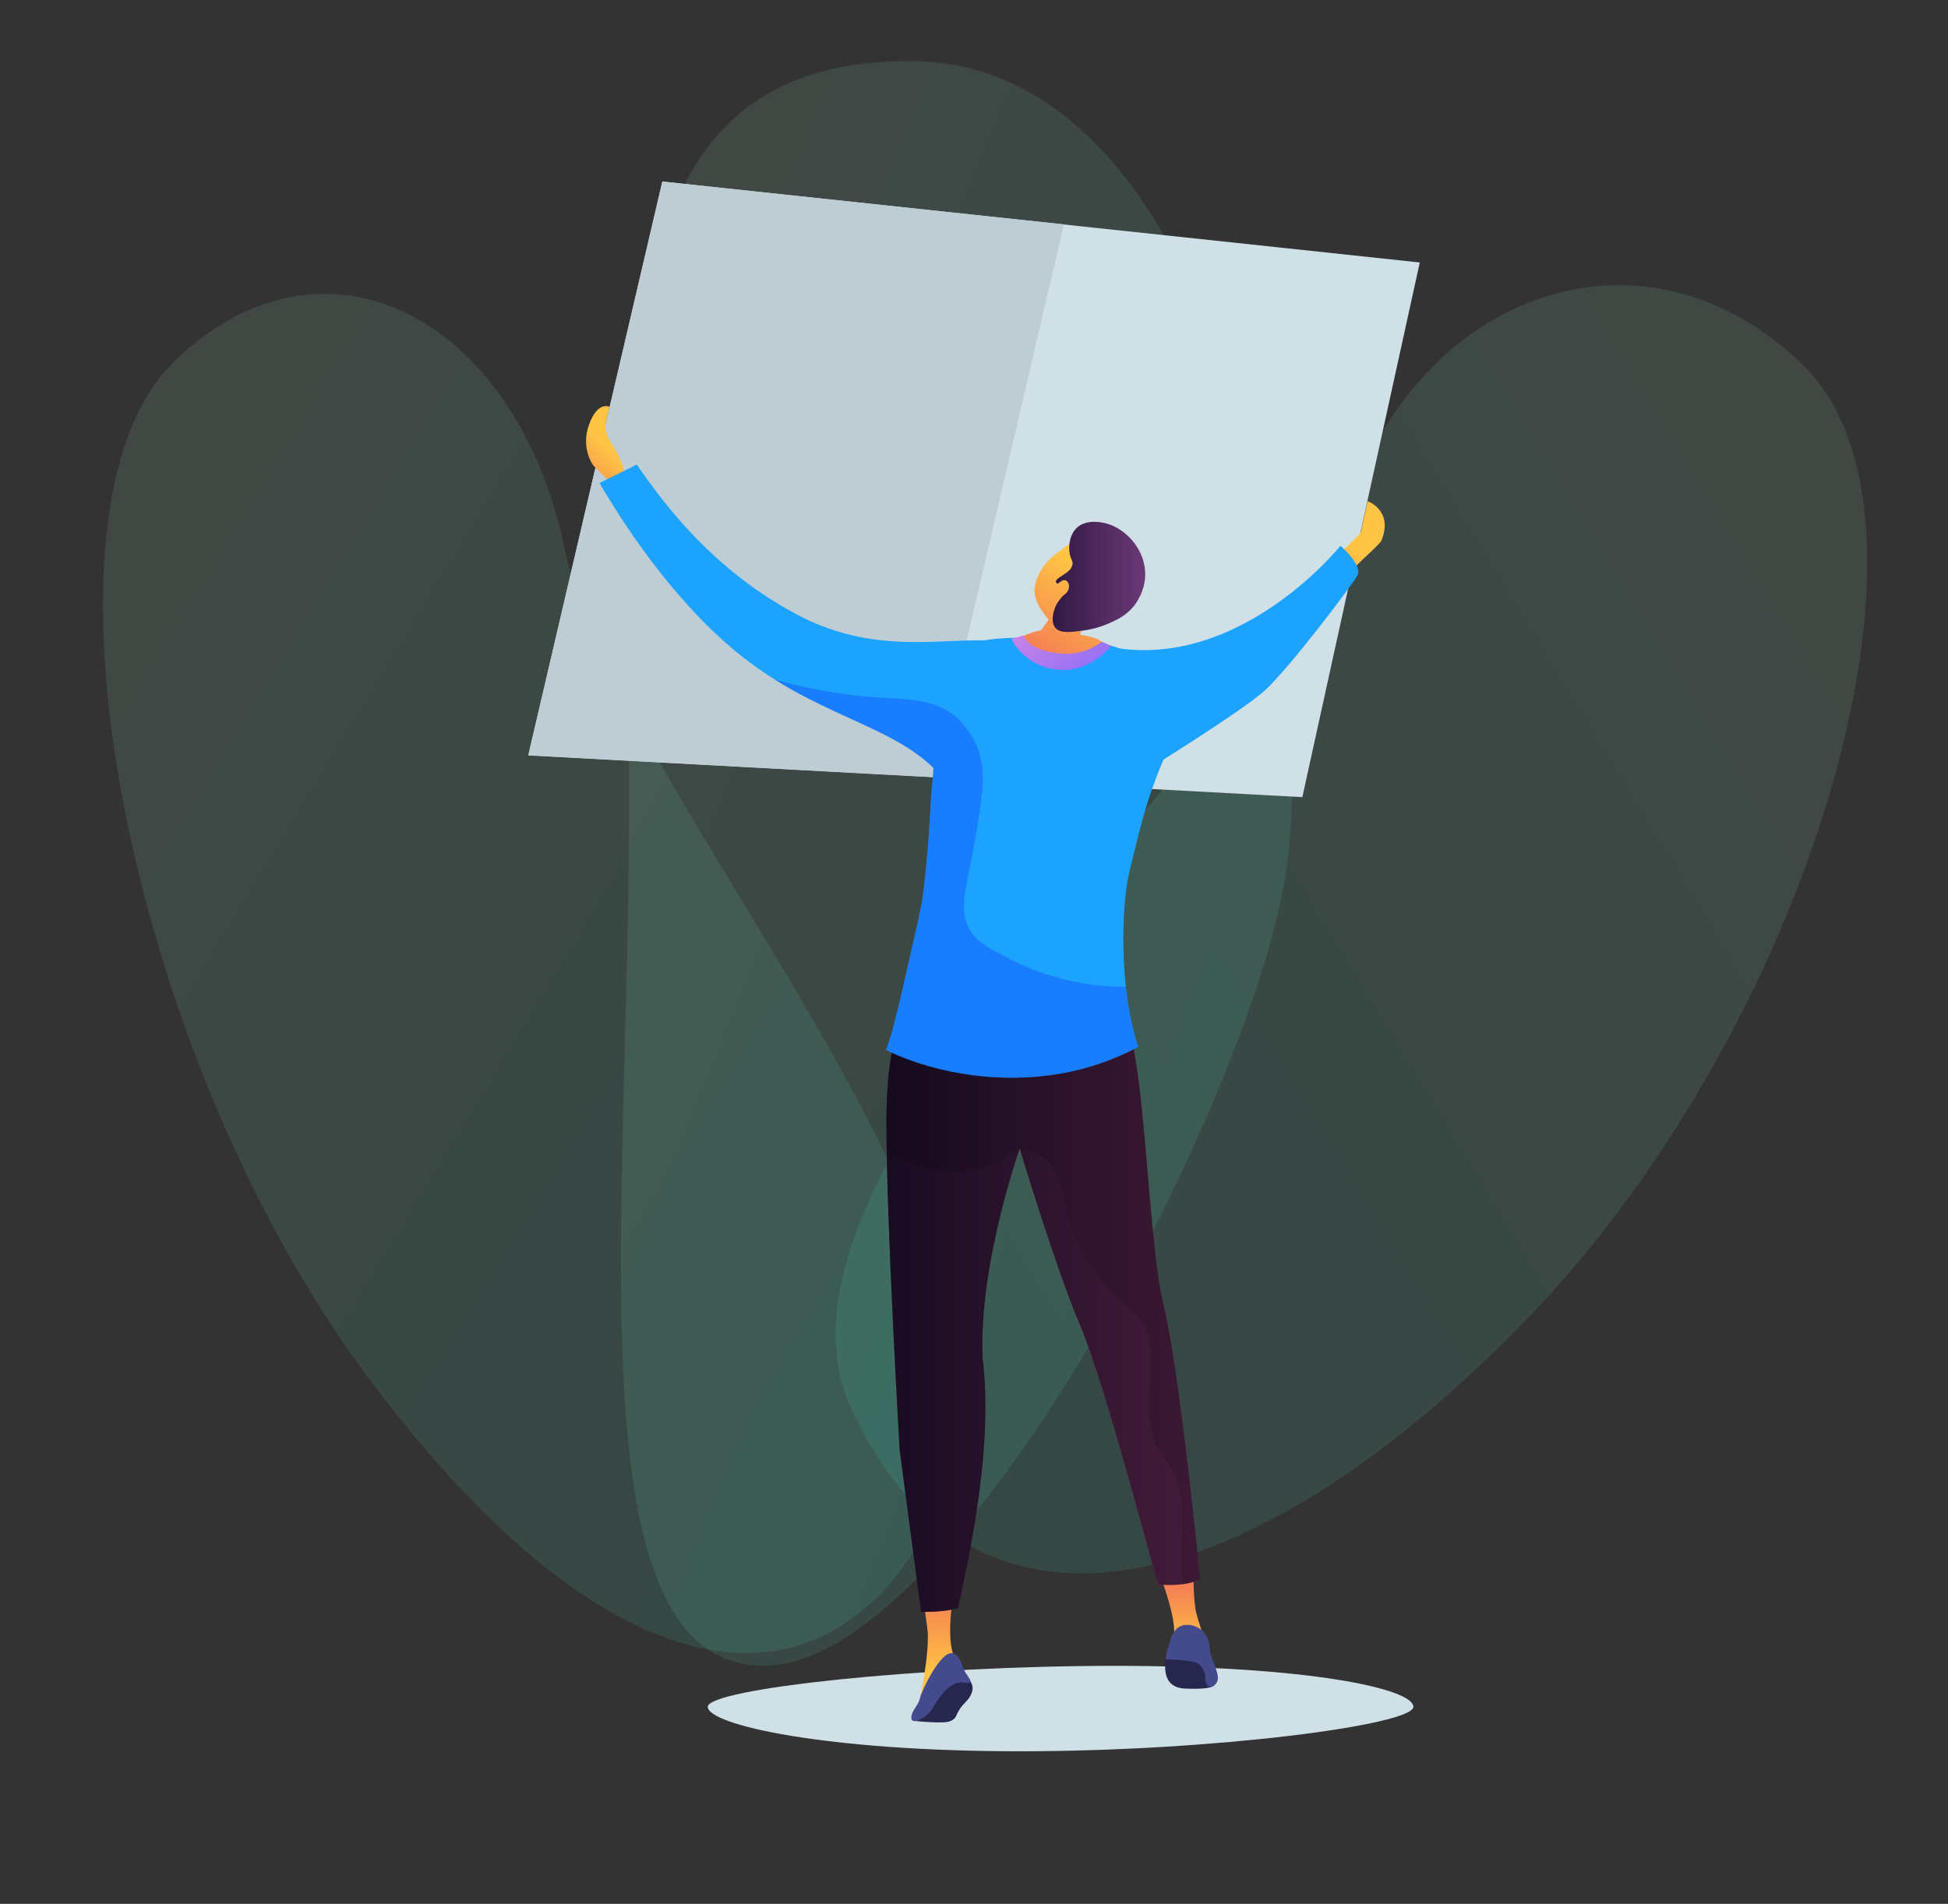 <svg width="1335" height="1305" viewBox="0 0 1335 1305" fill="none" xmlns="http://www.w3.org/2000/svg">
<rect x="0" y="0" width="1335" height="1305" fill="#333333" stroke="none"/>
<path opacity="0.1" d="M1236.72 251.391C1129.7 145.068 972.01 196.801 922.094 352.465C872.178 508.129 508.876 795.243 582.415 963.157C655.953 1131.07 834.936 1116.52 1037.69 913.172C1240.44 709.826 1343.75 357.714 1236.72 251.391Z" fill="url(#paint0_linear)"/>
<path opacity="0.1" d="M117.512 249.765C218.012 148.765 353.01 213.266 387.01 376.265C421.01 539.264 721.512 859.767 646.512 1026.27C571.511 1192.76 415.51 1164.76 250.51 941.765C85.511 718.766 17.012 350.765 117.512 249.765Z" fill="url(#paint1_linear)"/>
<path opacity="0.1" d="M882.915 586.234C866.011 741.854 656.117 1141.85 523.74 1141.85C391.363 1141.85 431.166 836.739 431.166 548.48C431.166 260.222 410.65 41.337 624.32 41.848C837.989 42.358 899.819 430.614 882.915 586.234Z" fill="url(#paint2_linear)"/>
<path d="M968.613 1169.93C968.613 1182.26 832.589 1200.41 699.061 1200.41C565.532 1200.41 485.062 1182.26 485.062 1169.93C485.062 1157.61 630.171 1141.85 763.699 1141.85C897.228 1141.85 968.613 1157.61 968.613 1169.93Z" fill="#D0E0E7"/>
<path d="M453.907 124.484L973.005 179.912L892.521 546.394L362.033 517.795L453.907 124.484Z" fill="#D0E0E7"/>
<path fill-rule="evenodd" clip-rule="evenodd" d="M729.107 153.78L453.907 124.395L362.033 517.705L640.59 532.722L729.107 153.78Z" fill="#BECCD3"/>
<path d="M418.732 331.223L406.701 319.196C406.701 319.196 397.681 307.543 403.694 291.004C409.708 274.469 417.725 278.895 417.725 278.895L414.975 290.676C414.975 290.676 414.22 298.145 421.364 307.543C427.752 318.817 428.879 327.467 428.879 327.467L418.732 331.223Z" fill="url(#paint3_linear)"/>
<path d="M919.416 378.087L932.381 365.581L937.256 343.503C937.256 343.503 955.5 350.017 946.48 371.068C940.715 378.087 926.556 388.608 920.543 398.885C914.529 409.163 919.416 378.087 919.416 378.087Z" fill="url(#paint4_linear)"/>
<path d="M786.098 527.692C786.098 527.692 851.005 487.595 866.791 473.31C883.256 458.419 926.56 401.141 930.319 394.375C934.074 387.608 918.667 374.08 918.667 374.08C918.667 374.08 843.234 468.302 748.512 440.488C763.549 474.315 786.098 527.692 786.098 527.692Z" fill="#1CA3FF"/>
<path d="M795.496 1081.38C795.496 1081.38 807.401 1111.33 804.268 1124.61C817.047 1124.36 825.319 1122.72 825.319 1122.72C825.319 1122.72 820.18 1109.07 819.179 1102.3C817.824 1093.16 817.926 1078.37 817.926 1078.37L795.496 1081.38Z" fill="url(#paint5_linear)"/>
<path d="M664.278 1151.42C665.047 1152.35 666.414 1154.29 666.528 1156.92C666.592 1158.34 666.264 1159.52 665.851 1160.6C663.821 1165.94 660.637 1166.65 657.197 1172.32C655.097 1175.78 655.491 1176.82 653.564 1178.39C651.026 1180.45 647.956 1180.56 645.296 1180.6C640.796 1180.65 634.321 1180.49 626.168 1179.52C630.44 1174.01 634.983 1168.42 639.815 1162.77C641.935 1160.29 644.051 1157.88 646.159 1155.51L658.722 1151.27C660.578 1151.32 662.43 1151.36 664.278 1151.42Z" fill="#26264F"/>
<path d="M653.834 1090.43C653.834 1090.43 646.653 1127.89 655.788 1138.38C663.575 1148.87 652.033 1141.39 652.033 1141.39L638.248 1153.42L629.977 1167.71C629.977 1167.71 637.59 1131.04 635.56 1116.49C633.527 1101.94 632.514 1092.13 632.514 1092.13L653.834 1090.43Z" fill="url(#paint6_linear)"/>
<path d="M689.373 440.233C654.427 434.338 604.381 452.032 546.535 421.436C489.62 391.333 455.994 346.906 436.401 318.442C427.885 322.651 419.373 326.864 410.857 331.072C425.324 356.04 459.395 409.539 504.543 446.782C561.384 493.669 616.987 496.415 647.275 534.703C661.512 520.591 706.424 443.11 689.373 440.233Z" fill="#1CA3FF"/>
<path d="M626.764 680.657C626.764 680.657 607.475 697.918 607.475 768.976C607.475 840.034 616.609 994.336 616.609 994.336L631.229 1104.8C631.229 1104.8 646.389 1105.35 656.54 1102.3C665.674 1060.68 680.563 990.273 673.457 931.395C670.411 867.442 698.831 787.249 698.831 787.249C698.831 787.249 723.197 868.458 740.453 909.063C757.709 949.672 790.567 1076.87 793.609 1086.01C813.801 1087.84 822.423 1082.5 822.423 1082.5C822.423 1082.5 809.478 945.605 797.297 893.833C785.113 842.06 786.129 717.199 765.827 681.67C720.155 663.401 626.764 680.657 626.764 680.657Z" fill="url(#paint7_linear)"/>
<path d="M626.764 680.657C626.764 680.657 607.475 697.918 607.475 768.976C607.475 840.034 616.609 994.336 616.609 994.336L631.229 1104.8C631.229 1104.8 646.389 1105.35 656.54 1102.3C665.674 1060.68 680.563 990.273 673.457 931.395C670.411 867.442 698.831 787.249 698.831 787.249C698.831 787.249 723.197 868.458 740.453 909.063C757.709 949.672 790.567 1076.87 793.609 1086.01C813.801 1087.84 822.423 1082.5 822.423 1082.5C822.423 1082.5 809.478 945.605 797.297 893.833C785.113 842.06 786.129 717.199 765.827 681.67C720.155 663.401 626.764 680.657 626.764 680.657Z" fill="black" fill-opacity="0.5"/>
<path opacity="0.25" d="M726.96 810.862C732.97 849.954 745.001 871.005 775.072 898.065C799.13 916.11 781.085 955.201 790.106 985.273C793.116 994.297 802.137 1003.32 805.139 1012.34C816.331 1034.72 805.88 1062.09 810.956 1085.79C818.849 1084.7 822.431 1082.51 822.431 1082.51C822.431 1082.51 809.486 945.61 797.305 893.837C785.121 842.064 786.137 717.204 765.835 681.675C720.155 663.402 626.764 680.658 626.764 680.658C626.764 680.658 607.475 697.914 607.475 768.977C607.475 774.742 607.534 781.059 607.644 787.793C627.667 805.515 668.622 809.451 693.878 789.811C695.407 788.664 697.031 787.963 698.705 787.624C698.784 787.395 698.835 787.246 698.835 787.246C698.835 787.246 698.879 787.383 698.942 787.596C710.437 785.5 724.347 800.431 726.96 810.862Z" fill="black" fill-opacity="0.5"/>
<path d="M801.136 1135.97C801.136 1135.97 798.169 1135.97 798.417 1139.8C798.661 1143.63 797.081 1156.81 812.162 1157.43C827.239 1158.05 829.568 1156.36 830.061 1156.36C830.557 1156.36 826.104 1143.75 826.104 1143.75L821.285 1137.57L808.304 1136.21L801.136 1135.97Z" fill="#26264F"/>
<path d="M834.572 1149.19C834.248 1146.01 832.467 1141 830.678 1136.97C828.014 1130.97 830.201 1128.73 827.656 1123.28C826.773 1121.39 825.922 1119.6 824.062 1117.83C823.636 1117.42 819.471 1113.57 813.41 1113.77C812.22 1113.81 810.38 1113.89 808.402 1114.95C806.061 1116.2 804.89 1118.07 803.889 1119.71C802.317 1122.29 802.676 1123.08 800.256 1130.48C800.059 1131.08 799.633 1132.37 799.306 1134.15C799.058 1135.52 798.952 1136.66 798.908 1137.44C802.865 1137.44 818.064 1138.06 821.284 1140.41C824.495 1142.76 826.103 1146.72 826.103 1150.67C826.103 1154.63 828.081 1156.49 830.059 1156.36C831.825 1156.25 835.34 1152.98 834.572 1149.19Z" fill="#444B8C"/>
<path d="M651.908 1133.12C655.305 1133.17 657.795 1135.88 659.679 1142.4C661.559 1148.91 670.579 1154.68 660.053 1153.3C649.528 1151.92 641.887 1166.83 638.131 1172.35C634.372 1177.85 624.28 1182.76 624.532 1177.37C624.784 1171.97 629.233 1169.46 630.486 1163.95C631.735 1158.43 644.161 1133 651.908 1133.12Z" fill="#444B8C"/>
<path d="M723.449 437.979C706.41 437.475 663.043 432.742 642.756 453.013C622.012 473.741 643.016 498.623 639.28 532.784C636.743 555.944 637.657 569.594 633.259 607.46C632.361 615.188 630.906 623.838 628.451 634.3C622.663 658.985 612.59 707.518 607.172 719.644C624.531 728.561 669.261 744.517 722.559 736.589C746.896 732.967 766.375 724.869 780.085 717.638C766.253 675.764 768.838 618.403 773.953 597.754C784.061 556.976 786.347 540.969 814.917 482.328C822.794 466.159 804.092 475.215 792.112 461.032C773.74 439.268 740.639 438.484 723.449 437.979Z" fill="#1CA3FF"/>
<path opacity="0.25" d="M672.831 544.733C673.702 537.203 675.113 523.442 668.319 509.023C667.196 506.639 663.377 498.99 656.288 492.484C641.175 478.605 621.673 479.523 599.408 477.927C583.117 476.757 559.781 473.844 531.021 465.845C573.786 492.665 613.606 500.944 639.705 526.381C639.65 528.478 639.516 530.614 639.28 532.789C636.742 555.948 637.656 569.599 633.258 607.465C632.36 615.193 630.906 623.843 628.451 634.305C622.662 658.989 612.59 707.523 607.175 719.648C624.53 728.566 669.264 744.522 722.558 736.593C746.896 732.972 766.375 724.874 780.084 717.643C775.864 704.859 773.172 690.629 771.62 676.443C752.019 676.36 723.504 673.266 693.878 658.252C677.366 649.882 669.107 645.694 664.185 636.453C654.735 618.704 666.218 602.184 672.831 544.733Z" fill="#130FFF"/>
<path d="M709.038 403.07C710.725 390.062 721.002 381.735 723.244 379.95C732.635 372.483 734.546 371.734 737.774 371.123L742.175 370.453C742.175 370.453 742.415 370.461 742.656 370.477C745.237 370.631 752.965 373.649 754.372 374.638C758.864 377.795 755.558 400.154 741.947 427.956C741.411 430.312 740.879 432.661 740.343 435.017C752.204 437.102 755.144 439.242 755.235 440.952C755.44 444.652 742.451 449.377 730.412 449.684C715.319 450.071 699.297 443.572 699.604 438.729C699.726 436.767 702.575 434.347 713.534 431.971C715.245 429.563 716.959 427.152 718.669 424.748C717.116 422.856 707.793 412.646 709.038 403.07Z" fill="url(#paint8_linear)"/>
<path d="M737.774 361.971C733.037 366.597 731.879 374.636 733.278 380.433C734.113 383.901 735.197 384.267 735.043 386.537C734.61 392.909 722.996 395.687 723.643 398.899C724.104 401.192 730.145 400.353 731.185 403.233C732.328 406.39 725.688 409.105 722.839 417.042C722.397 418.275 719.694 425.79 723.158 430.207C726.393 434.329 733.624 433.352 741.785 432.292C750.782 431.122 757.233 428.466 759.12 427.634C765.075 425.022 771.479 422.212 776.779 415.753C778.036 414.224 785.425 404.952 784.806 391.995C783.99 374.971 769.76 360.43 755.105 358.121C752.737 357.746 743.578 356.296 737.774 361.971Z" fill="url(#paint9_linear)"/>
<path d="M727.696 398.169C731.117 396.12 733.726 400.53 732.114 404.376C730.502 408.222 725.084 410.634 721.797 408.336C718.511 406.043 723.09 400.932 727.696 398.169Z" fill="url(#paint10_linear)"/>
<path d="M693.178 438.041L701.52 435.472C701.52 435.472 703.703 446.77 730.536 448.184C745.427 448.184 755.058 439.842 755.058 439.842L761.478 442.793C761.478 442.793 748.253 459.624 728.356 459.226C702.675 458.71 693.178 438.041 693.178 438.041Z" fill="url(#paint11_linear)"/>
<defs>
<linearGradient id="paint0_linear" x1="1293.35" y1="208.225" x2="394.253" y2="754.839" gradientUnits="userSpaceOnUse">
<stop stop-color="#C7FFDA"/>
<stop offset="1" stop-color="#39FFE0"/>
</linearGradient>
<linearGradient id="paint1_linear" x1="70.572" y1="201.432" x2="898.538" y2="705.165" gradientUnits="userSpaceOnUse">
<stop stop-color="#C7FFDA"/>
<stop offset="1" stop-color="#39FFE0"/>
</linearGradient>
<linearGradient id="paint2_linear" x1="425.553" y1="41.847" x2="1189.05" y2="349.684" gradientUnits="userSpaceOnUse">
<stop stop-color="#C7FFDA"/>
<stop offset="1" stop-color="#39FFE0"/>
</linearGradient>
<linearGradient id="paint3_linear" x1="416.564" y1="307.072" x2="383.663" y2="342.62" gradientUnits="userSpaceOnUse">
<stop stop-color="#FFC444"/>
<stop offset="0.996" stop-color="#F36F56"/>
</linearGradient>
<linearGradient id="paint4_linear" x1="926.414" y1="374.987" x2="876.808" y2="428.585" gradientUnits="userSpaceOnUse">
<stop stop-color="#FFC444"/>
<stop offset="0.996" stop-color="#F36F56"/>
</linearGradient>
<linearGradient id="paint5_linear" x1="810.409" y1="1131.62" x2="810.409" y2="1077.1" gradientUnits="userSpaceOnUse">
<stop stop-color="#FFC444"/>
<stop offset="0.996" stop-color="#F36F56"/>
</linearGradient>
<linearGradient id="paint6_linear" x1="644.232" y1="1147.15" x2="644.232" y2="1081.45" gradientUnits="userSpaceOnUse">
<stop stop-color="#FFC444"/>
<stop offset="0.996" stop-color="#F36F56"/>
</linearGradient>
<linearGradient id="paint7_linear" x1="607.476" y1="889.059" x2="822.431" y2="889.059" gradientUnits="userSpaceOnUse">
<stop stop-color="#311944"/>
<stop offset="1" stop-color="#893976"/>
</linearGradient>
<linearGradient id="paint8_linear" x1="748.34" y1="393.579" x2="706.034" y2="462.015" gradientUnits="userSpaceOnUse">
<stop stop-color="#FFC444"/>
<stop offset="0.996" stop-color="#F36F56"/>
</linearGradient>
<linearGradient id="paint9_linear" x1="721.421" y1="395.443" x2="784.85" y2="395.443" gradientUnits="userSpaceOnUse">
<stop stop-color="#311944"/>
<stop offset="1" stop-color="#6B3976"/>
</linearGradient>
<linearGradient id="paint10_linear" x1="733.186" y1="384.311" x2="709.038" y2="458.336" gradientUnits="userSpaceOnUse">
<stop stop-color="#FFC444"/>
<stop offset="0.996" stop-color="#F36F56"/>
</linearGradient>
<linearGradient id="paint11_linear" x1="703.935" y1="403.359" x2="740.444" y2="461.386" gradientUnits="userSpaceOnUse">
<stop offset="0.004" stop-color="#E38DDD"/>
<stop offset="1" stop-color="#9571F6"/>
</linearGradient>
</defs>
</svg>
